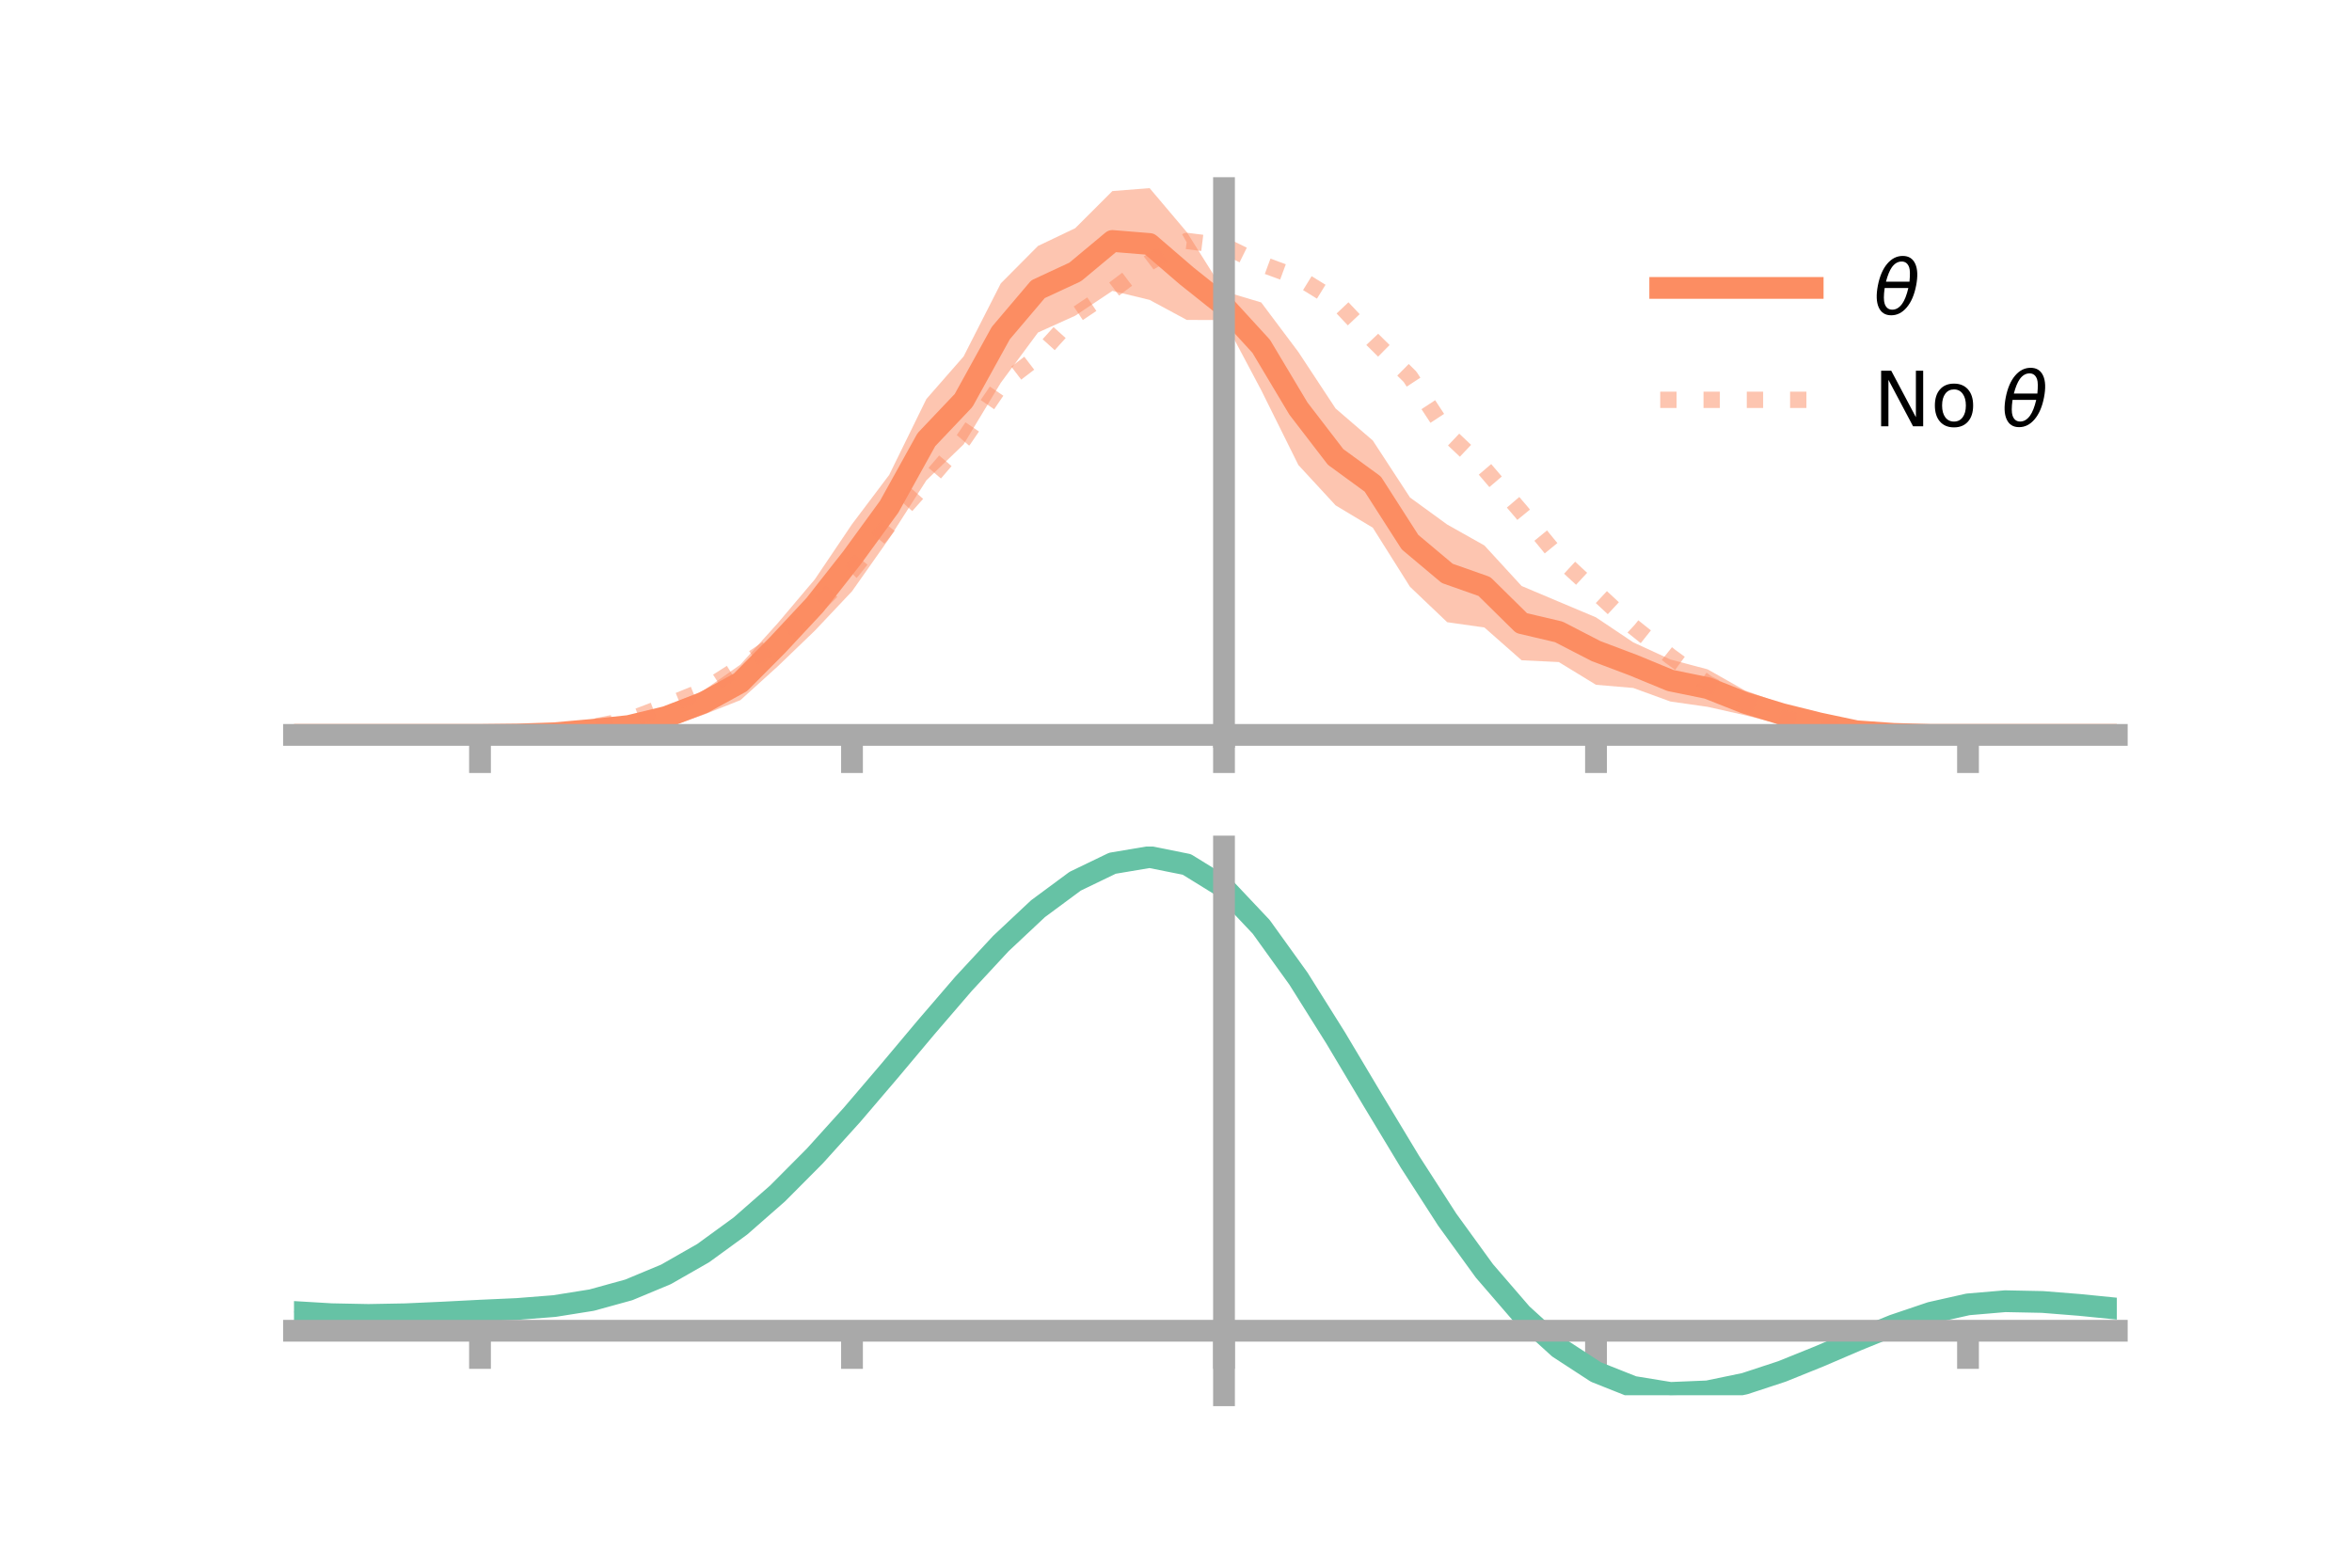 <?xml version="1.0" encoding="utf-8" standalone="no"?>
<!DOCTYPE svg PUBLIC "-//W3C//DTD SVG 1.1//EN"
  "http://www.w3.org/Graphics/SVG/1.1/DTD/svg11.dtd">
<!-- Created with matplotlib (https://matplotlib.org/) -->
<svg height="144pt" version="1.1" viewBox="0 0 216 144" width="216pt" xmlns="http://www.w3.org/2000/svg" xmlns:xlink="http://www.w3.org/1999/xlink">
 <defs>
  <style type="text/css">*{stroke-linecap:butt;stroke-linejoin:round;}</style>
 </defs>
 <g id="figure_1">
  <g id="patch_1">
   <path d="M 0 144 
L 216 144 
L 216 0 
L 0 0 
z
" style="fill:none;"/>
  </g>
  <g id="axes_1">
   <g id="patch_2">
    <path d="M 27 67.68 
L 194.4 67.68 
L 194.4 17.28 
L 27 17.28 
z
" style="fill:none;"/>
   </g>
   <g id="PolyCollection_1">
    <path clip-path="url(#p87e090b8ab)" d="M 27 67.505 
L 27 67.505 
L 30.416 67.505 
L 33.833 67.505 
L 37.249 67.505 
L 40.665 67.505 
L 44.082 67.505 
L 47.498 67.387 
L 50.914 67.101 
L 54.331 66.648 
L 57.747 66.074 
L 61.163 64.863 
L 64.58 63.447 
L 67.996 61.048 
L 71.412 57.257 
L 74.829 53.218 
L 78.245 48.152 
L 81.661 43.621 
L 85.078 36.649 
L 88.494 32.744 
L 91.91 26.032 
L 95.327 22.592 
L 98.743 20.961 
L 102.159 17.55 
L 105.576 17.28 
L 108.992 21.322 
L 112.408 26.758 
L 115.824 27.78 
L 119.241 32.337 
L 122.657 37.522 
L 126.073 40.462 
L 129.49 45.697 
L 132.906 48.181 
L 136.322 50.103 
L 139.739 53.826 
L 143.155 55.269 
L 146.571 56.708 
L 149.988 59.001 
L 153.404 60.575 
L 156.82 61.482 
L 160.237 63.415 
L 163.653 64.639 
L 167.069 65.823 
L 170.486 66.776 
L 173.902 67.139 
L 177.318 67.42 
L 180.735 67.505 
L 184.151 67.505 
L 187.567 67.505 
L 190.984 67.505 
L 194.4 67.505 
L 194.4 67.505 
L 194.4 67.505 
L 190.984 67.505 
L 187.567 67.505 
L 184.151 67.505 
L 180.735 67.505 
L 177.318 67.592 
L 173.902 67.68 
L 170.486 67.561 
L 167.069 67.064 
L 163.653 66.548 
L 160.237 65.695 
L 156.82 64.925 
L 153.404 64.437 
L 149.988 63.192 
L 146.571 62.902 
L 143.155 60.813 
L 139.739 60.649 
L 136.322 57.638 
L 132.906 57.152 
L 129.49 53.899 
L 126.073 48.472 
L 122.657 46.419 
L 119.241 42.717 
L 115.824 35.835 
L 112.408 29.396 
L 108.992 29.388 
L 105.576 27.547 
L 102.159 26.718 
L 98.743 28.999 
L 95.327 30.543 
L 91.91 35.16 
L 88.494 40.82 
L 85.078 44.117 
L 81.661 49.464 
L 78.245 54.315 
L 74.829 57.933 
L 71.412 61.222 
L 67.996 64.312 
L 64.58 65.665 
L 61.163 66.858 
L 57.747 67.303 
L 54.331 67.452 
L 50.914 67.606 
L 47.498 67.549 
L 44.082 67.505 
L 40.665 67.505 
L 37.249 67.505 
L 33.833 67.505 
L 30.416 67.505 
L 27 67.505 
z
" style="fill:#fc8d62;fill-opacity:0.5;"/>
   </g>
   <g id="matplotlib.axis_1">
    <g id="xtick_1">
     <g id="line2d_1">
      <defs>
       <path d="M 0 0 
L 0 3.5 
" id="ma060c20727" style="stroke:#a9a9a9;stroke-width:2;"/>
      </defs>
      <g>
       <use style="fill:#a9a9a9;stroke:#a9a9a9;stroke-width:2;" x="44.082" xlink:href="#ma060c20727" y="67.505"/>
      </g>
     </g>
    </g>
    <g id="xtick_2">
     <g id="line2d_2">
      <g>
       <use style="fill:#a9a9a9;stroke:#a9a9a9;stroke-width:2;" x="78.245" xlink:href="#ma060c20727" y="67.505"/>
      </g>
     </g>
    </g>
    <g id="xtick_3">
     <g id="line2d_3">
      <g>
       <use style="fill:#a9a9a9;stroke:#a9a9a9;stroke-width:2;" x="112.408" xlink:href="#ma060c20727" y="67.505"/>
      </g>
     </g>
    </g>
    <g id="xtick_4">
     <g id="line2d_4">
      <g>
       <use style="fill:#a9a9a9;stroke:#a9a9a9;stroke-width:2;" x="146.571" xlink:href="#ma060c20727" y="67.505"/>
      </g>
     </g>
    </g>
    <g id="xtick_5">
     <g id="line2d_5">
      <g>
       <use style="fill:#a9a9a9;stroke:#a9a9a9;stroke-width:2;" x="180.735" xlink:href="#ma060c20727" y="67.505"/>
      </g>
     </g>
    </g>
   </g>
   <g id="matplotlib.axis_2"/>
   <g id="line2d_6">
    <path clip-path="url(#p87e090b8ab)" d="M 27 67.505 
L 30.416 67.505 
L 33.833 67.505 
L 37.249 67.505 
L 40.665 67.505 
L 44.082 67.505 
L 47.498 67.468 
L 50.914 67.354 
L 54.331 67.05 
L 57.747 66.688 
L 61.163 65.861 
L 64.58 64.556 
L 67.996 62.68 
L 71.412 59.239 
L 74.829 55.576 
L 78.245 51.234 
L 81.661 46.543 
L 85.078 40.383 
L 88.494 36.782 
L 91.91 30.596 
L 95.327 26.567 
L 98.743 24.98 
L 102.159 22.134 
L 105.576 22.413 
L 108.992 25.355 
L 112.408 28.077 
L 115.824 31.808 
L 119.241 37.527 
L 122.657 41.971 
L 126.073 44.467 
L 129.49 49.798 
L 132.906 52.666 
L 136.322 53.871 
L 139.739 57.238 
L 143.155 58.041 
L 146.571 59.805 
L 149.988 61.096 
L 153.404 62.506 
L 156.82 63.204 
L 160.237 64.555 
L 163.653 65.594 
L 167.069 66.444 
L 170.486 67.168 
L 173.902 67.409 
L 177.318 67.506 
L 180.735 67.505 
L 184.151 67.505 
L 187.567 67.505 
L 190.984 67.505 
L 194.4 67.505 
" style="fill:none;stroke:#fc8d62;stroke-linecap:square;stroke-width:2;"/>
   </g>
   <g id="line2d_7">
    <path clip-path="url(#p87e090b8ab)" d="M 27 67.505 
L 30.416 67.505 
L 33.833 67.505 
L 37.249 67.505 
L 40.665 67.505 
L 44.082 67.505 
L 47.498 67.463 
L 50.914 67.292 
L 54.331 66.798 
L 57.747 66.128 
L 61.163 64.82 
L 64.58 63.437 
L 67.996 61.258 
L 71.412 58.951 
L 74.829 55.828 
L 78.245 52.443 
L 81.661 48.204 
L 85.078 44.356 
L 88.494 40.376 
L 91.91 35.362 
L 95.327 32.747 
L 98.743 28.963 
L 102.159 26.673 
L 105.576 24.09 
L 108.992 22.134 
L 112.408 22.558 
L 115.824 24.24 
L 119.241 25.501 
L 122.657 27.609 
L 126.073 31.22 
L 129.49 34.606 
L 132.906 39.819 
L 136.322 43.051 
L 139.739 47.055 
L 143.155 51.228 
L 146.571 54.389 
L 149.988 57.564 
L 153.404 60.292 
L 156.82 62.79 
L 160.237 64.493 
L 163.653 65.97 
L 167.069 66.693 
L 170.486 67.273 
L 173.902 67.442 
L 177.318 67.511 
L 180.735 67.505 
L 184.151 67.505 
L 187.567 67.505 
L 190.984 67.505 
L 194.4 67.505 
" style="fill:none;stroke:#fc8d62;stroke-dasharray:1.5,2.475;stroke-dashoffset:0;stroke-opacity:0.5;stroke-width:1.5;"/>
   </g>
   <g id="patch_3">
    <path d="M 112.408 67.68 
L 112.408 17.28 
" style="fill:none;stroke:#a9a9a9;stroke-linecap:square;stroke-linejoin:miter;stroke-width:2;"/>
   </g>
   <g id="patch_4">
    <path d="M 194.4 67.68 
L 194.4 17.28 
" style="fill:none;"/>
   </g>
   <g id="patch_5">
    <path d="M 27 67.505 
L 194.4 67.505 
" style="fill:none;stroke:#a9a9a9;stroke-linecap:square;stroke-linejoin:miter;stroke-width:2;"/>
   </g>
   <g id="patch_6">
    <path d="M 27 17.28 
L 194.4 17.28 
" style="fill:none;"/>
   </g>
   <g id="legend_1">
    <g id="line2d_8">
     <path d="M 152.47 26.449 
L 166.47 26.449 
" style="fill:none;stroke:#fc8d62;stroke-linecap:square;stroke-width:2;"/>
    </g>
    <g id="line2d_9"/>
    <g id="text_1">
     <!-- $\theta$ -->
     <g transform="translate(172.07 28.899)scale(0.07 -0.07)">
      <defs>
       <path d="M 45.516 34.672 
L 14.453 34.672 
Q 12.359 20.062 14.5 13.875 
Q 17.188 6.25 24.469 6.25 
Q 31.781 6.25 37.359 13.922 
Q 42.234 20.656 45.516 34.672 
z
M 47.016 42.969 
Q 48.344 56.844 46.625 61.719 
Q 43.953 69.438 36.766 69.438 
Q 29.297 69.438 23.828 61.812 
Q 19.531 55.672 16.156 42.969 
z
M 38.188 76.766 
Q 49.906 76.766 54.594 66.406 
Q 59.281 56.109 55.719 37.844 
Q 52.203 19.625 43.453 9.281 
Q 34.766 -1.125 23.047 -1.125 
Q 11.281 -1.125 6.641 9.281 
Q 2 19.625 5.516 37.844 
Q 9.078 56.109 17.719 66.406 
Q 26.422 76.766 38.188 76.766 
z
" id="DejaVuSans-Oblique-952"/>
      </defs>
      <use transform="translate(0 0.234)" xlink:href="#DejaVuSans-Oblique-952"/>
     </g>
    </g>
    <g id="line2d_10">
     <path d="M 152.47 36.724 
L 166.47 36.724 
" style="fill:none;stroke:#fc8d62;stroke-dasharray:1.5,2.475;stroke-dashoffset:0;stroke-opacity:0.5;stroke-width:1.5;"/>
    </g>
    <g id="line2d_11"/>
    <g id="text_2">
     <!-- No $\theta$ -->
     <g transform="translate(172.07 39.174)scale(0.07 -0.07)">
      <defs>
       <path d="M 9.812 72.906 
L 23.094 72.906 
L 55.422 11.922 
L 55.422 72.906 
L 64.984 72.906 
L 64.984 0 
L 51.703 0 
L 19.391 60.984 
L 19.391 0 
L 9.812 0 
z
" id="DejaVuSans-78"/>
       <path d="M 30.609 48.391 
Q 23.391 48.391 19.188 42.75 
Q 14.984 37.109 14.984 27.297 
Q 14.984 17.484 19.156 11.844 
Q 23.344 6.203 30.609 6.203 
Q 37.797 6.203 41.984 11.859 
Q 46.188 17.531 46.188 27.297 
Q 46.188 37.016 41.984 42.703 
Q 37.797 48.391 30.609 48.391 
z
M 30.609 56 
Q 42.328 56 49.016 48.375 
Q 55.719 40.766 55.719 27.297 
Q 55.719 13.875 49.016 6.219 
Q 42.328 -1.422 30.609 -1.422 
Q 18.844 -1.422 12.172 6.219 
Q 5.516 13.875 5.516 27.297 
Q 5.516 40.766 12.172 48.375 
Q 18.844 56 30.609 56 
z
" id="DejaVuSans-111"/>
       <path id="DejaVuSans-32"/>
      </defs>
      <use transform="translate(0 0.234)" xlink:href="#DejaVuSans-78"/>
      <use transform="translate(74.805 0.234)" xlink:href="#DejaVuSans-111"/>
      <use transform="translate(135.986 0.234)" xlink:href="#DejaVuSans-32"/>
      <use transform="translate(167.773 0.234)" xlink:href="#DejaVuSans-Oblique-952"/>
     </g>
    </g>
   </g>
  </g>
  <g id="axes_2">
   <g id="patch_7">
    <path d="M 27 128.16 
L 194.4 128.16 
L 194.4 77.76 
L 27 77.76 
z
" style="fill:none;"/>
   </g>
   <g id="PolyCollection_2">
    <path clip-path="url(#pb333e2444a)" d="M 27 120.553 
L 27 120.472 
L 30.416 120.685 
L 33.833 120.754 
L 37.249 120.684 
L 40.665 120.521 
L 44.082 120.337 
L 47.498 120.178 
L 50.914 119.903 
L 54.331 119.353 
L 57.747 118.401 
L 61.163 116.955 
L 64.58 114.964 
L 67.996 112.419 
L 71.412 109.353 
L 74.829 105.833 
L 78.245 101.96 
L 81.661 97.863 
L 85.078 93.697 
L 88.494 89.636 
L 91.91 85.87 
L 95.327 82.598 
L 98.743 80.022 
L 102.159 78.344 
L 105.576 77.76 
L 108.992 78.457 
L 112.408 80.602 
L 115.824 84.279 
L 119.241 89.1 
L 122.657 94.627 
L 126.073 100.449 
L 129.49 106.204 
L 132.906 111.595 
L 136.322 116.386 
L 139.739 120.408 
L 143.155 123.562 
L 146.571 125.809 
L 149.988 127.175 
L 153.404 127.734 
L 156.82 127.597 
L 160.237 126.899 
L 163.653 125.793 
L 167.069 124.439 
L 170.486 122.999 
L 173.902 121.634 
L 177.318 120.495 
L 180.735 119.732 
L 184.151 119.443 
L 187.567 119.517 
L 190.984 119.798 
L 194.4 120.152 
L 194.4 120.259 
L 194.4 120.259 
L 190.984 119.93 
L 187.567 119.667 
L 184.151 119.603 
L 180.735 119.897 
L 177.318 120.671 
L 173.902 121.841 
L 170.486 123.255 
L 167.069 124.748 
L 163.653 126.15 
L 160.237 127.294 
L 156.82 128.014 
L 153.404 128.16 
L 149.988 127.605 
L 146.571 126.254 
L 143.155 124.051 
L 139.739 120.984 
L 136.322 117.089 
L 132.906 112.456 
L 129.49 107.243 
L 126.073 101.672 
L 122.657 96.031 
L 119.241 90.671 
L 115.824 85.992 
L 112.408 82.426 
L 108.992 80.35 
L 105.576 79.679 
L 102.159 80.246 
L 98.743 81.864 
L 95.327 84.341 
L 91.91 87.48 
L 88.494 91.086 
L 85.078 94.967 
L 81.661 98.943 
L 78.245 102.849 
L 74.829 106.539 
L 71.412 109.891 
L 67.996 112.815 
L 64.58 115.247 
L 61.163 117.161 
L 57.747 118.563 
L 54.331 119.494 
L 50.914 120.033 
L 47.498 120.298 
L 44.082 120.447 
L 40.665 120.615 
L 37.249 120.759 
L 33.833 120.814 
L 30.416 120.747 
L 27 120.553 
z
" style="fill:#66c2a5;fill-opacity:0.5;"/>
   </g>
   <g id="matplotlib.axis_3">
    <g id="xtick_6">
     <g id="line2d_12">
      <g>
       <use style="fill:#a9a9a9;stroke:#a9a9a9;stroke-width:2;" x="44.082" xlink:href="#ma060c20727" y="122.234"/>
      </g>
     </g>
    </g>
    <g id="xtick_7">
     <g id="line2d_13">
      <g>
       <use style="fill:#a9a9a9;stroke:#a9a9a9;stroke-width:2;" x="78.245" xlink:href="#ma060c20727" y="122.234"/>
      </g>
     </g>
    </g>
    <g id="xtick_8">
     <g id="line2d_14">
      <g>
       <use style="fill:#a9a9a9;stroke:#a9a9a9;stroke-width:2;" x="112.408" xlink:href="#ma060c20727" y="122.234"/>
      </g>
     </g>
    </g>
    <g id="xtick_9">
     <g id="line2d_15">
      <g>
       <use style="fill:#a9a9a9;stroke:#a9a9a9;stroke-width:2;" x="146.571" xlink:href="#ma060c20727" y="122.234"/>
      </g>
     </g>
    </g>
    <g id="xtick_10">
     <g id="line2d_16">
      <g>
       <use style="fill:#a9a9a9;stroke:#a9a9a9;stroke-width:2;" x="180.735" xlink:href="#ma060c20727" y="122.234"/>
      </g>
     </g>
    </g>
   </g>
   <g id="matplotlib.axis_4"/>
   <g id="line2d_17">
    <path clip-path="url(#pb333e2444a)" d="M 27 120.512 
L 30.416 120.716 
L 33.833 120.784 
L 37.249 120.722 
L 40.665 120.568 
L 44.082 120.392 
L 47.498 120.238 
L 50.914 119.968 
L 54.331 119.424 
L 57.747 118.482 
L 61.163 117.058 
L 64.58 115.105 
L 67.996 112.617 
L 71.412 109.622 
L 74.829 106.186 
L 78.245 102.404 
L 81.661 98.403 
L 85.078 94.332 
L 88.494 90.361 
L 91.91 86.675 
L 95.327 83.469 
L 98.743 80.943 
L 102.159 79.295 
L 105.576 78.72 
L 108.992 79.403 
L 112.408 81.514 
L 115.824 85.135 
L 119.241 89.886 
L 122.657 95.329 
L 126.073 101.06 
L 129.49 106.724 
L 132.906 112.026 
L 136.322 116.737 
L 139.739 120.696 
L 143.155 123.806 
L 146.571 126.032 
L 149.988 127.39 
L 153.404 127.947 
L 156.82 127.805 
L 160.237 127.096 
L 163.653 125.972 
L 167.069 124.593 
L 170.486 123.127 
L 173.902 121.738 
L 177.318 120.583 
L 180.735 119.814 
L 184.151 119.523 
L 187.567 119.592 
L 190.984 119.864 
L 194.4 120.205 
" style="fill:none;stroke:#66c2a5;stroke-linecap:square;stroke-width:2;"/>
   </g>
   <g id="patch_8">
    <path d="M 112.408 128.16 
L 112.408 77.76 
" style="fill:none;stroke:#a9a9a9;stroke-linecap:square;stroke-linejoin:miter;stroke-width:2;"/>
   </g>
   <g id="patch_9">
    <path d="M 194.4 128.16 
L 194.4 77.76 
" style="fill:none;"/>
   </g>
   <g id="patch_10">
    <path d="M 27 122.234 
L 194.4 122.234 
" style="fill:none;stroke:#a9a9a9;stroke-linecap:square;stroke-linejoin:miter;stroke-width:2;"/>
   </g>
   <g id="patch_11">
    <path d="M 27 77.76 
L 194.4 77.76 
" style="fill:none;"/>
   </g>
  </g>
 </g>
 <defs>
  <clipPath id="p87e090b8ab">
   <rect height="50.4" width="167.4" x="27" y="17.28"/>
  </clipPath>
  <clipPath id="pb333e2444a">
   <rect height="50.4" width="167.4" x="27" y="77.76"/>
  </clipPath>
 </defs>
</svg>
